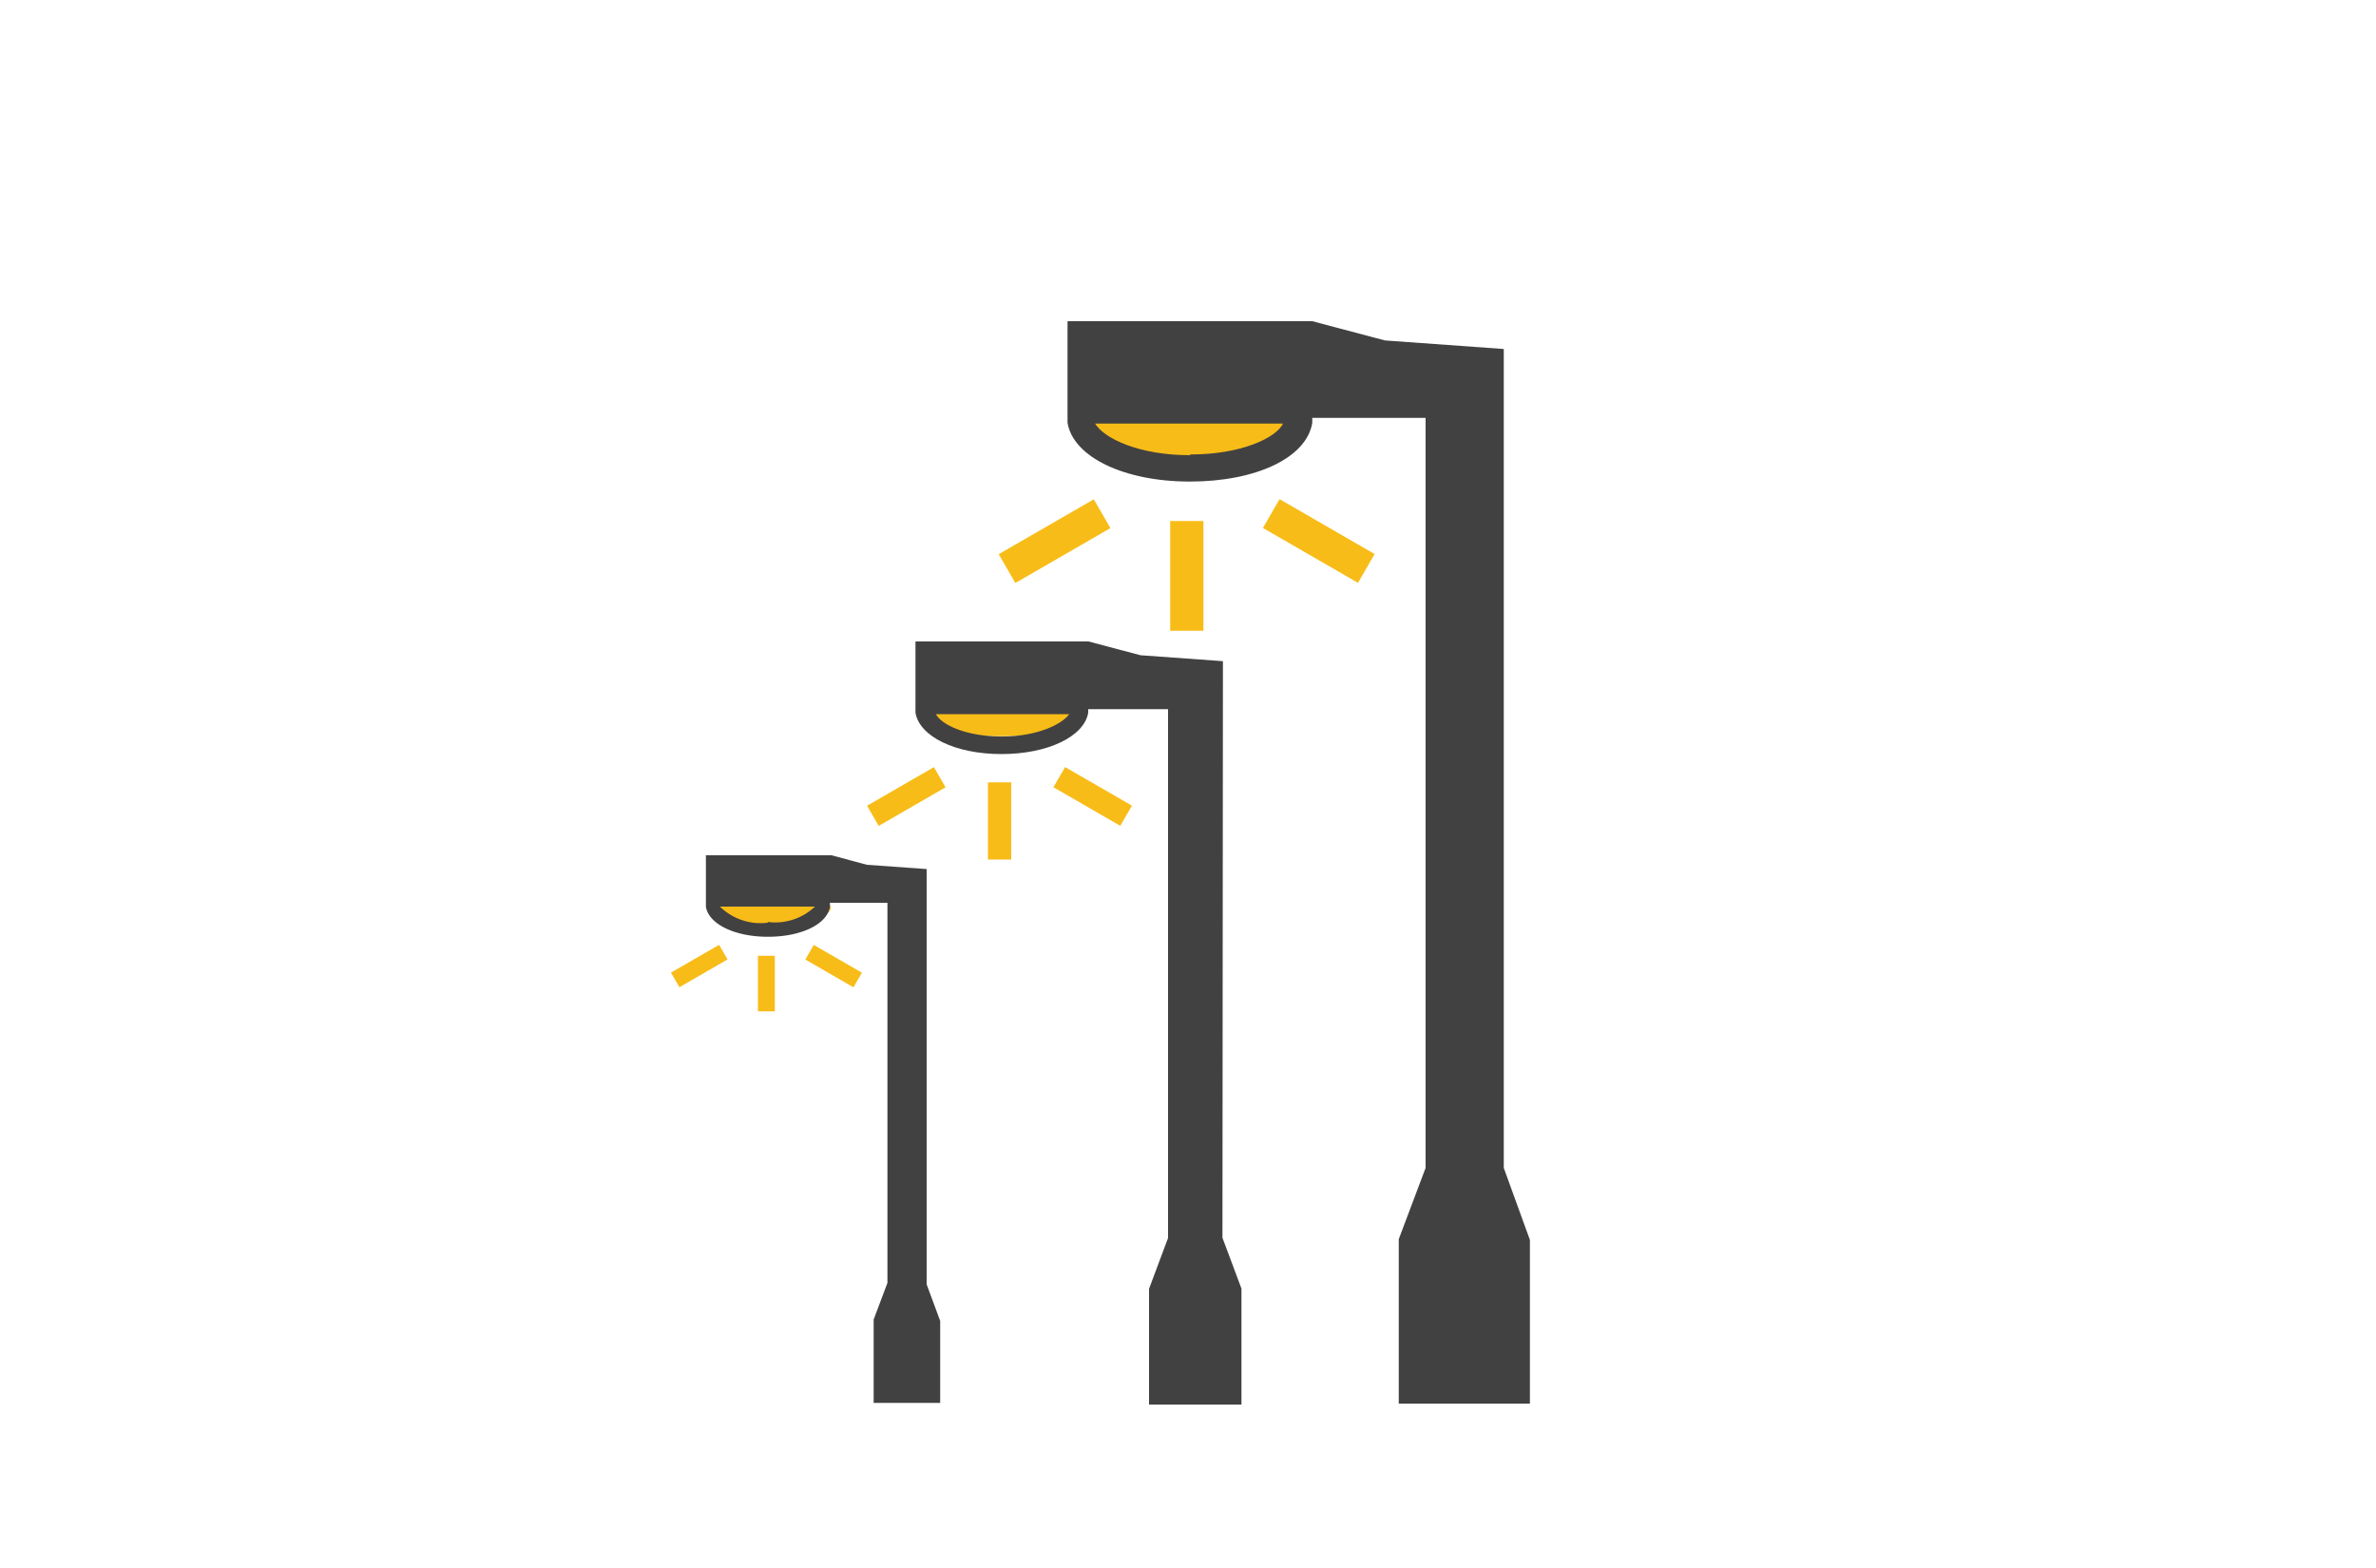 <svg id="Layer_1" data-name="Layer 1" xmlns="http://www.w3.org/2000/svg" viewBox="0 0 100 66"><defs><style>.cls-1{fill:#f8bc18;}.cls-2{fill:#424142;}</style></defs><title>Artboard 1 copy 4</title><ellipse class="cls-1" cx="50.04" cy="17.92" rx="4.64" ry="1.58"/><ellipse class="cls-1" cx="32.52" cy="38.21" rx="2.44" ry="0.71"/><ellipse class="cls-1" cx="42.17" cy="30.02" rx="3.43" ry="0.97"/><path class="cls-2" d="M63.29,49.16V15.51h0v-.82l-5-.36-3.06-.81H44.93V17.8h0c.24,1.43,2.37,2.47,5.15,2.47s4.91-1,5.15-2.47h0v-.21H60V49.16l-1.13,3v6.92h5.52V52.19Zm-13.2-30c-2.17,0-3.62-.71-4-1.33H54C53.71,18.42,52.27,19.13,50.09,19.13Z"/><rect class="cls-1" x="49.25" y="21.93" width="1.4" height="4.62"/><rect class="cls-1" x="54.81" y="20.46" width="1.4" height="4.62" transform="translate(8.03 59.46) rotate(-60)"/><rect class="cls-1" x="42.07" y="22.08" width="4.62" height="1.4" transform="translate(-5.44 25.24) rotate(-30)"/><path class="cls-2" d="M51.47,28.41h0v-.58L48,27.58,45.81,27H38.53v3h0c.17,1,1.67,1.74,3.62,1.74S45.63,31,45.8,30h0v-.15h3.36V52.11l-.8,2.14v4.87h3.89V54.24l-.8-2.14ZM42.17,31c-1.53,0-2.55-.5-2.78-.94H45C44.72,30.46,43.7,31,42.17,31Z"/><rect class="cls-1" x="41.58" y="32.93" width="0.98" height="3.25"/><rect class="cls-1" x="45.5" y="31.9" width="0.98" height="3.25" transform="translate(-6.04 56.59) rotate(-60)"/><rect class="cls-1" x="36.52" y="33.03" width="3.25" height="0.98" transform="translate(-11.65 23.57) rotate(-30)"/><path class="cls-2" d="M39,37h0v-.42l-2.52-.18L35,36H29.71v2.17h0c.12.72,1.2,1.26,2.61,1.26s2.49-.53,2.61-1.26h0V38h2.42v16l-.58,1.54v3.51h2.8V55.6L39,54.06Zm-6.7,1.84a2.44,2.44,0,0,1-2-.68h4A2.44,2.44,0,0,1,32.33,38.81Z"/><rect class="cls-1" x="31.9" y="40.23" width="0.71" height="2.34"/><rect class="cls-1" x="34.73" y="39.49" width="0.71" height="2.34" transform="translate(-17.67 50.72) rotate(-60)"/><rect class="cls-1" x="28.26" y="40.31" width="2.34" height="0.71" transform="translate(-16.39 20.16) rotate(-30)"/></svg>